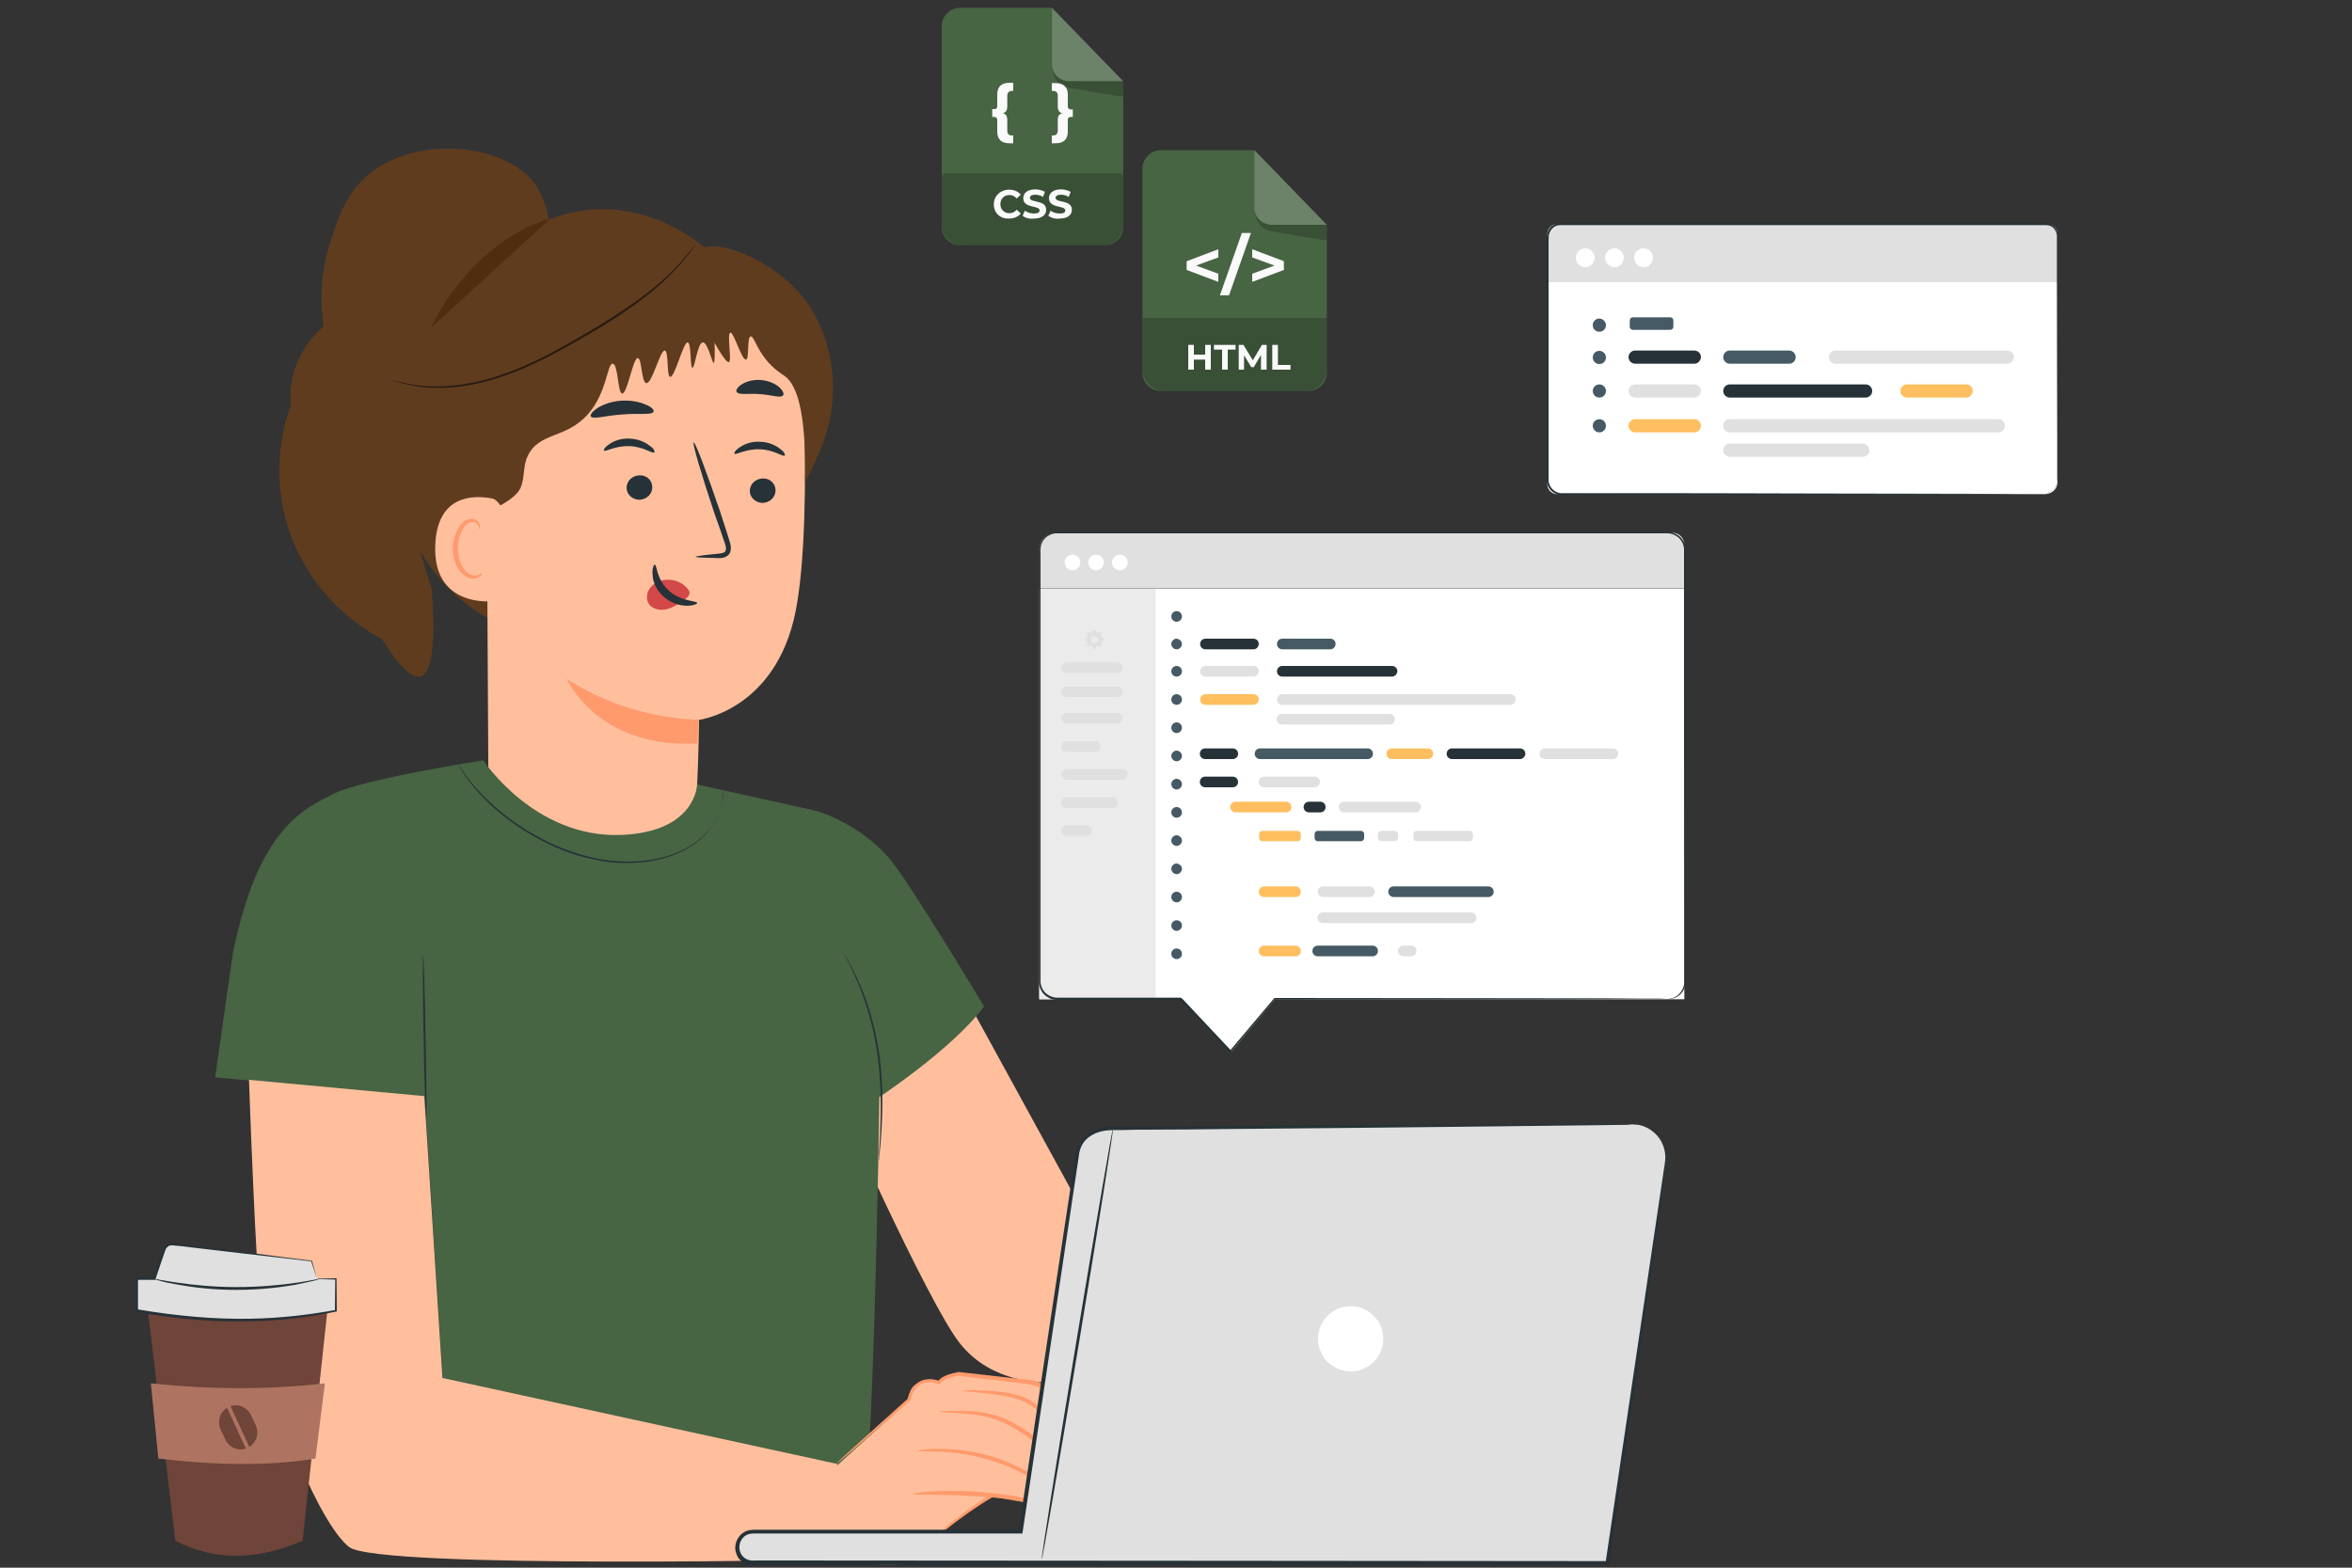 <?xml version="1.0" encoding="utf-8"?>
<!-- Generator: Adobe Illustrator 23.1.0, SVG Export Plug-In . SVG Version: 6.00 Build 0)  -->
<svg version="1.1" xmlns="http://www.w3.org/2000/svg" xmlns:xlink="http://www.w3.org/1999/xlink" x="0px" y="0px"
	 viewBox="0 0 750 500" style="enable-background:new 0 0 750 500;" xml:space="preserve">
<rect x="0" y="0" width="750" height="500" fill="#333333" stroke="none"/>
<style type="text/css">
	.st0{display:none;}
	.st1{display:inline;fill:#F5F5F5;}
	.st2{fill:#476443;}
	.st3{opacity:0.2;}
	.st4{fill:#FFFFFF;}
	.st5{fill:#FAFAFA;}
	.st6{fill:#EBEBEB;}
	.st7{fill:#E0E0E0;}
	.st8{fill:#263238;}
	.st9{fill:#FFBE5F;}
	.st10{fill:#455A64;}
	.st11{fill:#603C1F;}
	.st12{fill:#FFBF9D;}
	.st13{fill:#FF9A6C;}
	.st14{fill:#D34848;}
	.st15{fill:#4F2D0E;}
	.st16{fill:#281B11;}
	.st17{fill:#6F4439;}
	.st18{fill:#AE7461;}
</style>
<g id="Background_Complete">
</g>
<g id="Background_Simple" class="st0">
	<path class="st1" d="M118.4,232.7l1.9,0.2c16.1,1.8,31.9-5.2,40.9-18.4c1.2-1.7,2.2-3.5,3.1-5.4c6.4-13.4,5.4-30.2-2.6-42.9
		c-4.7-7.5-11.7-14-13.4-22.6c-2.1-11.3,5.5-21.7,12.8-30.5c7.2-8.8,14.9-19.2,12.7-30.5c-1.4-7-6.5-12.9-12.5-17
		C145.6,54.8,124,54.9,107,63.2s-29.8,23.5-38.1,40.5c-11.7,23.7-15.3,52-6.8,77.3C70.6,206.1,92.2,227.5,118.4,232.7z"/>
	<path class="st1" d="M685.3,400.6l0-1.5c-0.3-12.6-7.4-24.2-18.6-29.7c-1.4-0.7-2.9-1.3-4.5-1.8c-11.1-3.5-23.9-1-33,6.5
		c-5.3,4.4-9.6,10.6-16.1,12.8c-8.5,2.9-17.4-2-25-6.6c-7.6-4.7-16.5-9.5-25-6.6c-5.3,1.8-9.3,6.4-11.8,11.5
		c-6.7,13.3-4.3,30.1,3.9,42.4c8.2,12.3,21.4,20.6,35.4,25.2c19.6,6.5,41.9,6.3,60.6-3C669.8,440.5,684.1,421.5,685.3,400.6z"/>
	<circle class="st1" cx="638.5" cy="101.3" r="32.6"/>
</g>
<g id="Desk">
</g>
<g id="Screen">
</g>
<g id="Device">
</g>
<g id="Focus_Icon">
</g>
<g id="Notifications_Icon">
</g>
<g id="Character">
	<g>
		<g>
			<g>
				<g>
					<g>
						<g>
							<path class="st2" d="M352.4,78.2h-46.3c-3.2,0-5.8-2.6-5.8-5.8V8.3c0-3.2,2.6-5.8,5.8-5.8h29.3L358.2,26v46.4
								C358.2,75.6,355.6,78.2,352.4,78.2z"/>
						</g>
					</g>
					<g class="st3">
						<g>
							<path d="M351.7,78.2h-44.9c-3.6,0-6.5-2.9-6.5-6.5V56.5c0-0.7,0.6-1.2,1.2-1.2H357c0.7,0,1.2,0.6,1.2,1.2v15.2
								C358.2,75.3,355.3,78.2,351.7,78.2z"/>
						</g>
					</g>
					<g class="st3">
						<g>
							<path class="st4" d="M335.5,2.5v18c0,3,2.4,5.4,5.4,5.4l17.3,0L335.5,2.5z"/>
						</g>
					</g>
					<g class="st3">
						<g>
							<path d="M335.7,22.1c0,0-0.2,4.4,4.7,5.8c0.2,0.1,0.4,0.1,0.6,0.1c2.3,0.4,17.2,3.1,17.2,2.7c0-0.4,0-4.8,0-4.8h-17.3
								C340.9,26,336.5,25.8,335.7,22.1z"/>
						</g>
					</g>
				</g>
				<g>
					<g>
						<path class="st5" d="M316.9,65.2c0-2.7,2.1-4.7,4.9-4.7c1.6,0,2.9,0.6,3.7,1.6l-1.3,1.2c-0.6-0.7-1.4-1.1-2.3-1.1
							c-1.7,0-2.9,1.2-2.9,2.9s1.2,2.9,2.9,2.9c0.9,0,1.7-0.4,2.3-1.1l1.3,1.2c-0.8,1-2.1,1.6-3.7,1.6
							C319,69.9,316.9,67.9,316.9,65.2z"/>
					</g>
					<g>
						<path class="st5" d="M326.1,68.8l0.7-1.6c0.8,0.6,1.9,0.9,3,0.9c1.2,0,1.7-0.4,1.7-1c0-1.7-5.2-0.5-5.2-3.9
							c0-1.5,1.2-2.8,3.8-2.8c1.1,0,2.3,0.3,3.1,0.8l-0.6,1.6c-0.8-0.5-1.7-0.7-2.5-0.7c-1.2,0-1.7,0.5-1.7,1c0,1.7,5.2,0.5,5.2,3.8
							c0,1.5-1.2,2.8-3.8,2.8C328.3,69.9,326.9,69.5,326.1,68.8z"/>
					</g>
					<g>
						<path class="st5" d="M334.3,68.8l0.7-1.6c0.8,0.6,1.9,0.9,3,0.9c1.2,0,1.7-0.4,1.7-1c0-1.7-5.2-0.5-5.2-3.9
							c0-1.5,1.2-2.8,3.8-2.8c1.1,0,2.3,0.3,3.1,0.8l-0.6,1.6c-0.8-0.5-1.7-0.7-2.5-0.7c-1.2,0-1.7,0.5-1.7,1c0,1.7,5.2,0.5,5.2,3.8
							c0,1.5-1.2,2.8-3.8,2.8C336.5,69.9,335.1,69.5,334.3,68.8z"/>
					</g>
				</g>
				<g>
					<g>
						<path class="st5" d="M319.8,36.1c1,0.3,1.4,0.9,1.4,2.3v3.3c0,1,0.5,1.5,1.5,1.5h0.4v2.5h-1.2c-2.6,0-3.9-1.3-3.9-3.7v-3.7
							c0-0.7-0.4-1-0.9-1h-0.7v-2.5h0.7c0.6,0,0.9-0.3,0.9-1v-3.7c0-2.4,1.3-3.7,3.9-3.7h1.2V29h-0.4c-1,0-1.5,0.6-1.5,1.5v3.3
							C321.2,35.2,320.8,35.8,319.8,36.1z"/>
					</g>
					<g>
						<path class="st5" d="M342.1,34.8v2.5h-0.7c-0.6,0-0.9,0.3-0.9,1v3.7c0,2.4-1.3,3.7-3.9,3.7h-1.2v-2.5h0.4c1,0,1.5-0.6,1.5-1.5
							v-3.3c0-1.4,0.4-2,1.4-2.3c-1-0.3-1.4-0.9-1.4-2.3v-3.3c0-1-0.5-1.5-1.5-1.5h-0.4v-2.5h1.2c2.6,0,3.9,1.3,3.9,3.7v3.7
							c0,0.7,0.4,1,0.9,1H342.1z"/>
					</g>
				</g>
			</g>
			<g>
				<g>
					<g>
						<g>
							<path class="st2" d="M417.2,124.7h-47c-3.2,0-5.9-2.6-5.9-5.9v-65c0-3.2,2.6-5.9,5.9-5.9H400l23.1,23.8v47.1
								C423.1,122,420.5,124.7,417.2,124.7z"/>
						</g>
					</g>
					<g class="st3">
						<g>
							<path d="M416.2,124.7h-44.9c-3.8,0-6.9-3.1-6.9-6.9v-16.4h58.7v16.4C423.1,121.6,420,124.7,416.2,124.7z"/>
						</g>
					</g>
					<g class="st3">
						<g>
							<path class="st4" d="M400,47.9v18.3c0,3,2.4,5.5,5.5,5.5l17.6,0L400,47.9z"/>
						</g>
					</g>
					<g class="st3">
						<g>
							<path d="M400.3,67.8c0,0-0.2,4.4,4.8,5.9c0.2,0.1,0.4,0.1,0.6,0.1c2.3,0.4,17.4,3.1,17.4,2.8c0-0.4,0-4.9,0-4.9h-17.6
								C405.5,71.7,401.1,71.5,400.3,67.8z"/>
						</g>
					</g>
				</g>
				<g>
					<g>
						<path class="st5" d="M388.5,82.1l-7.1,2.6l7.1,2.6v2.6l-10.1-3.8v-2.8l10.1-3.8V82.1z"/>
					</g>
					<g>
						<path class="st5" d="M396,74.3h2.9l-7,19.9h-2.9L396,74.3z"/>
					</g>
					<g>
						<path class="st5" d="M409.4,83.3v2.8l-10.1,3.8v-2.6l7.1-2.6l-7.1-2.6v-2.6L409.4,83.3z"/>
					</g>
				</g>
				<g>
					<g>
						<path class="st5" d="M386.1,110v7.9h-1.8v-3.2h-3.6v3.2h-1.8V110h1.8v3.1h3.6V110H386.1z"/>
					</g>
					<g>
						<path class="st5" d="M389.6,111.5h-2.5V110h6.9v1.5h-2.5v6.4h-1.8V111.5z"/>
					</g>
					<g>
						<path class="st5" d="M402.1,117.9l0-4.7l-2.3,3.9h-0.8l-2.3-3.8v4.6h-1.7V110h1.5l3,4.9l2.9-4.9h1.5l0,7.9H402.1z"/>
					</g>
					<g>
						<path class="st5" d="M405.7,110h1.8v6.4h4v1.5h-5.8V110z"/>
					</g>
				</g>
			</g>
			<g>
				<g>
					<rect x="331.4" y="187.8" class="st4" width="205.7" height="130.9"/>
					<g>
						<rect x="331.4" y="187.8" class="st6" width="37.1" height="130.9"/>
					</g>
					<g>
						<g>
							<g>
								<g>
									<g>
										<g>
											<g>
												<path class="st7" d="M347.7,201.9c0.2-0.1,0.4-0.2,0.6-0.3l0.1-0.6l1,0l0.1,0.6c0.2,0.1,0.4,0.1,0.6,0.2l0.5-0.3
													l0.7,0.7l-0.3,0.5c0.1,0.2,0.2,0.4,0.3,0.6l0.6,0.1l0,1l-0.6,0.1c-0.1,0.2-0.1,0.4-0.2,0.6l0.3,0.5l-0.7,0.7l-0.5-0.3
													c-0.2,0.1-0.4,0.2-0.6,0.3l-0.1,0.6l-1,0l-0.1-0.6c-0.2-0.1-0.4-0.1-0.6-0.2l-0.5,0.3l-0.7-0.7l0.3-0.5
													c-0.1-0.2-0.2-0.4-0.3-0.6l-0.6-0.1l0-1l0.6-0.1c0.1-0.2,0.1-0.4,0.2-0.6l-0.3-0.5l0.7-0.7L347.7,201.9L347.7,201.9z
													 M348.2,203.3c-0.4,0.4-0.4,1.1,0,1.6c0.4,0.4,1.1,0.4,1.6,0c0.4-0.4,0.4-1.1,0-1.6
													C349.4,202.8,348.7,202.8,348.2,203.3z"/>
											</g>
										</g>
									</g>
								</g>
							</g>
						</g>
					</g>
					<g>
						<path class="st7" d="M356.3,230.8h-16.2c-0.9,0-1.7-0.7-1.7-1.7l0,0c0-0.9,0.7-1.7,1.7-1.7h16.2c0.9,0,1.7,0.7,1.7,1.7l0,0
							C357.9,230.1,357.2,230.8,356.3,230.8z"/>
					</g>
					<g>
						<path class="st7" d="M356.3,222.3h-16.2c-0.9,0-1.7-0.7-1.7-1.7l0,0c0-0.9,0.7-1.7,1.7-1.7h16.2c0.9,0,1.7,0.7,1.7,1.7l0,0
							C357.9,221.6,357.2,222.3,356.3,222.3z"/>
					</g>
					<g>
						<path class="st7" d="M356.3,214.6h-16.2c-0.9,0-1.7-0.7-1.7-1.7l0,0c0-0.9,0.7-1.7,1.7-1.7h16.2c0.9,0,1.7,0.7,1.7,1.7l0,0
							C357.9,213.9,357.2,214.6,356.3,214.6z"/>
					</g>
					<g>
						<path class="st8" d="M399.7,207.1h-15.3c-0.9,0-1.7-0.7-1.7-1.7l0,0c0-0.9,0.7-1.7,1.7-1.7h15.3c0.9,0,1.7,0.7,1.7,1.7l0,0
							C401.3,206.4,400.6,207.1,399.7,207.1z"/>
					</g>
					<g>
						<path class="st7" d="M399.7,215.8h-15.3c-0.9,0-1.7-0.7-1.7-1.7l0,0c0-0.9,0.7-1.7,1.7-1.7h15.3c0.9,0,1.7,0.7,1.7,1.7l0,0
							C401.3,215,400.6,215.8,399.7,215.8z"/>
					</g>
					<g>
						<path class="st9" d="M399.7,224.8h-15.3c-0.9,0-1.7-0.7-1.7-1.7l0,0c0-0.9,0.7-1.7,1.7-1.7h15.3c0.9,0,1.7,0.7,1.7,1.7l0,0
							C401.3,224,400.6,224.8,399.7,224.8z"/>
					</g>
					<g>
						<path class="st8" d="M393.1,242.1h-8.8c-0.9,0-1.7-0.7-1.7-1.7l0,0c0-0.9,0.7-1.7,1.7-1.7h8.8c0.9,0,1.7,0.7,1.7,1.7l0,0
							C394.8,241.4,394,242.1,393.1,242.1z"/>
					</g>
					<g>
						<path class="st8" d="M393.1,251.1h-8.8c-0.9,0-1.7-0.7-1.7-1.7l0,0c0-0.9,0.7-1.7,1.7-1.7h8.8c0.9,0,1.7,0.7,1.7,1.7l0,0
							C394.8,250.4,394,251.1,393.1,251.1z"/>
					</g>
					<g>
						<path class="st7" d="M419.2,251.1h-16.1c-0.9,0-1.7-0.7-1.7-1.7l0,0c0-0.9,0.7-1.7,1.7-1.7h16.1c0.9,0,1.7,0.7,1.7,1.7l0,0
							C420.9,250.4,420.1,251.1,419.2,251.1z"/>
					</g>
					<g>
						<path class="st9" d="M410.1,259.1H394c-0.9,0-1.7-0.7-1.7-1.7l0,0c0-0.9,0.7-1.7,1.7-1.7h16.1c0.9,0,1.7,0.7,1.7,1.7l0,0
							C411.8,258.4,411,259.1,410.1,259.1z"/>
					</g>
					<g>
						<path class="st9" d="M413.8,268.3h-11.3c-0.5,0-1-0.4-1-1v-1.3c0-0.5,0.4-1,1-1h11.3c0.5,0,1,0.4,1,1v1.3
							C414.8,267.8,414.4,268.3,413.8,268.3z"/>
					</g>
					<g>
						<path class="st9" d="M413.1,286.1h-10c-0.9,0-1.7-0.7-1.7-1.7l0,0c0-0.9,0.7-1.7,1.7-1.7h10c0.9,0,1.7,0.7,1.7,1.7l0,0
							C414.8,285.4,414.1,286.1,413.1,286.1z"/>
					</g>
					<g>
						<path class="st9" d="M413.1,305h-10c-0.9,0-1.7-0.7-1.7-1.7l0,0c0-0.9,0.7-1.7,1.7-1.7h10c0.9,0,1.7,0.7,1.7,1.7l0,0
							C414.8,304.3,414.1,305,413.1,305z"/>
					</g>
					<g>
						<path class="st10" d="M437.7,305h-17.5c-0.9,0-1.7-0.7-1.7-1.7l0,0c0-0.9,0.7-1.7,1.7-1.7h17.5c0.9,0,1.7,0.7,1.7,1.7l0,0
							C439.4,304.3,438.6,305,437.7,305z"/>
					</g>
					<g>
						<path class="st7" d="M450,305h-2.5c-0.9,0-1.7-0.7-1.7-1.7l0,0c0-0.9,0.7-1.7,1.7-1.7h2.5c0.9,0,1.7,0.7,1.7,1.7l0,0
							C451.6,304.3,450.9,305,450,305z"/>
					</g>
					<g>
						<path class="st7" d="M436.7,286.1h-14.8c-0.9,0-1.7-0.7-1.7-1.7l0,0c0-0.9,0.7-1.7,1.7-1.7h14.8c0.9,0,1.7,0.7,1.7,1.7l0,0
							C438.3,285.4,437.6,286.1,436.7,286.1z"/>
					</g>
					<g>
						<path class="st7" d="M469.1,294.4h-47.3c-0.9,0-1.7-0.7-1.7-1.7l0,0c0-0.9,0.7-1.7,1.7-1.7h47.3c0.9,0,1.7,0.7,1.7,1.7l0,0
							C470.8,293.7,470.1,294.4,469.1,294.4z"/>
					</g>
					<g>
						<path class="st10" d="M474.6,286.1h-30.2c-0.9,0-1.7-0.7-1.7-1.7l0,0c0-0.9,0.7-1.7,1.7-1.7h30.2c0.9,0,1.7,0.7,1.7,1.7l0,0
							C476.3,285.4,475.5,286.1,474.6,286.1z"/>
					</g>
					<g>
						<path class="st10" d="M434,268.3h-13.8c-0.5,0-1-0.4-1-1v-1.3c0-0.5,0.4-1,1-1H434c0.5,0,1,0.4,1,1v1.3
							C435,267.8,434.5,268.3,434,268.3z"/>
					</g>
					<g>
						<path class="st7" d="M444.8,268.3h-4.4c-0.5,0-1-0.4-1-1v-1.3c0-0.5,0.4-1,1-1h4.4c0.5,0,1,0.4,1,1v1.3
							C445.8,267.8,445.4,268.3,444.8,268.3z"/>
					</g>
					<g>
						<path class="st7" d="M468.7,268.3h-17c-0.5,0-1-0.4-1-1v-1.3c0-0.5,0.4-1,1-1h17c0.5,0,1,0.4,1,1v1.3
							C469.6,267.8,469.2,268.3,468.7,268.3z"/>
					</g>
					<g>
						<path class="st8" d="M421,259.1h-3.6c-0.9,0-1.7-0.7-1.7-1.7l0,0c0-0.9,0.7-1.7,1.7-1.7h3.6c0.9,0,1.7,0.7,1.7,1.7l0,0
							C422.7,258.4,421.9,259.1,421,259.1z"/>
					</g>
					<g>
						<path class="st7" d="M451.4,259.1h-22.8c-0.9,0-1.7-0.7-1.7-1.7l0,0c0-0.9,0.7-1.7,1.7-1.7h22.8c0.9,0,1.7,0.7,1.7,1.7l0,0
							C453,258.4,452.3,259.1,451.4,259.1z"/>
					</g>
					<g>
						<path class="st10" d="M424.2,207.1h-15.3c-0.9,0-1.7-0.7-1.7-1.7l0,0c0-0.9,0.7-1.7,1.7-1.7h15.3c0.9,0,1.7,0.7,1.7,1.7l0,0
							C425.8,206.4,425.1,207.1,424.2,207.1z"/>
					</g>
					<g>
						<path class="st8" d="M443.9,215.8h-35c-0.9,0-1.7-0.7-1.7-1.7l0,0c0-0.9,0.7-1.7,1.7-1.7h35c0.9,0,1.7,0.7,1.7,1.7l0,0
							C445.5,215,444.8,215.8,443.9,215.8z"/>
					</g>
					<g>
						<path class="st7" d="M481.6,224.8h-72.7c-0.9,0-1.7-0.7-1.7-1.7l0,0c0-0.9,0.7-1.7,1.7-1.7h72.7c0.9,0,1.7,0.7,1.7,1.7l0,0
							C483.2,224,482.5,224.8,481.6,224.8z"/>
					</g>
					<g>
						<path class="st7" d="M443.1,231.1h-34.3c-0.9,0-1.7-0.7-1.7-1.7l0,0c0-0.9,0.7-1.7,1.7-1.7h34.3c0.9,0,1.7,0.7,1.7,1.7l0,0
							C444.8,230.3,444.1,231.1,443.1,231.1z"/>
					</g>
					<g>
						<path class="st10" d="M436.1,242.1h-34.3c-0.9,0-1.7-0.7-1.7-1.7l0,0c0-0.9,0.7-1.7,1.7-1.7h34.3c0.9,0,1.7,0.7,1.7,1.7l0,0
							C437.8,241.4,437.1,242.1,436.1,242.1z"/>
					</g>
					<g>
						<path class="st9" d="M455.3,242.1h-11.5c-0.9,0-1.7-0.7-1.7-1.7l0,0c0-0.9,0.7-1.7,1.7-1.7h11.5c0.9,0,1.7,0.7,1.7,1.7l0,0
							C457,241.4,456.2,242.1,455.3,242.1z"/>
					</g>
					<g>
						<path class="st8" d="M484.7,242.1H463c-0.9,0-1.7-0.7-1.7-1.7l0,0c0-0.9,0.7-1.7,1.7-1.7h21.7c0.9,0,1.7,0.7,1.7,1.7l0,0
							C486.4,241.3,485.6,242.1,484.7,242.1z"/>
					</g>
					<g>
						<path class="st7" d="M514.3,242.1h-21.7c-0.9,0-1.7-0.7-1.7-1.7l0,0c0-0.9,0.7-1.7,1.7-1.7h21.7c0.9,0,1.7,0.7,1.7,1.7l0,0
							C515.9,241.3,515.2,242.1,514.3,242.1z"/>
					</g>
					<g>
						<path class="st7" d="M349.3,239.8h-9.2c-0.9,0-1.7-0.7-1.7-1.7l0,0c0-0.9,0.7-1.7,1.7-1.7h9.2c0.9,0,1.7,0.7,1.7,1.7l0,0
							C350.9,239,350.2,239.8,349.3,239.8z"/>
					</g>
					<g>
						<path class="st7" d="M346.5,266.6h-6.4c-0.9,0-1.7-0.7-1.7-1.7l0,0c0-0.9,0.7-1.7,1.7-1.7h6.4c0.9,0,1.7,0.7,1.7,1.7l0,0
							C348.2,265.9,347.4,266.6,346.5,266.6z"/>
					</g>
					<g>
						<path class="st7" d="M357.9,248.7h-17.8c-0.9,0-1.7-0.7-1.7-1.7l0,0c0-0.9,0.7-1.7,1.7-1.7h17.8c0.9,0,1.7,0.7,1.7,1.7l0,0
							C359.6,248,358.8,248.7,357.9,248.7z"/>
					</g>
					<g>
						<path class="st7" d="M354.8,257.7h-14.7c-0.9,0-1.7-0.7-1.7-1.7l0,0c0-0.9,0.7-1.7,1.7-1.7h14.7c0.9,0,1.7,0.7,1.7,1.7l0,0
							C356.4,256.9,355.7,257.7,354.8,257.7z"/>
					</g>
					<g>
						<path class="st10" d="M376.9,205.4c0,0.9-0.8,1.7-1.7,1.7c-0.9,0-1.7-0.8-1.7-1.7s0.8-1.7,1.7-1.7
							C376.1,203.8,376.9,204.5,376.9,205.4z"/>
					</g>
					<g>
						<circle class="st10" cx="375.2" cy="196.6" r="1.7"/>
					</g>
					<g>
						<circle class="st10" cx="375.2" cy="214.1" r="1.7"/>
					</g>
					<g>
						<circle class="st10" cx="375.2" cy="223.1" r="1.7"/>
					</g>
					<g>
						<circle class="st10" cx="375.2" cy="232.1" r="1.7"/>
					</g>
					<g>
						<path class="st10" d="M376.9,241.1c0,0.9-0.8,1.7-1.7,1.7c-0.9,0-1.7-0.8-1.7-1.7c0-0.9,0.8-1.7,1.7-1.7
							C376.1,239.4,376.9,240.2,376.9,241.1z"/>
					</g>
					<g>
						<circle class="st10" cx="375.2" cy="250.1" r="1.7"/>
					</g>
					<g>
						<circle class="st10" cx="375.2" cy="259.1" r="1.7"/>
					</g>
					<g>
						<path class="st10" d="M376.9,268.1c0,0.9-0.8,1.7-1.7,1.7c-0.9,0-1.7-0.8-1.7-1.7c0-0.9,0.8-1.7,1.7-1.7
							C376.1,266.4,376.9,267.2,376.9,268.1z"/>
					</g>
					<g>
						<path class="st10" d="M376.9,277.1c0,0.9-0.8,1.7-1.7,1.7c-0.9,0-1.7-0.8-1.7-1.7s0.8-1.7,1.7-1.7
							C376.1,275.5,376.9,276.2,376.9,277.1z"/>
					</g>
					<g>
						<circle class="st10" cx="375.2" cy="286.1" r="1.7"/>
					</g>
					<g>
						<path class="st10" d="M376.9,295.2c0,0.9-0.8,1.7-1.7,1.7c-0.9,0-1.7-0.8-1.7-1.7c0-0.9,0.8-1.7,1.7-1.7
							C376.1,293.5,376.9,294.2,376.9,295.2z"/>
					</g>
					<g>
						<circle class="st10" cx="375.2" cy="304.2" r="1.7"/>
					</g>
					<path class="st7" d="M533.3,169.9H336.8c-3,0-5.4,2.4-5.4,5.4v12.4h205.7v-14C537.1,171.6,535.4,169.9,533.3,169.9z"/>
					<g>
						<circle class="st4" cx="342" cy="179.4" r="2.5"/>
						<path class="st4" d="M352,179.4c0,1.4-1.1,2.5-2.5,2.5c-1.4,0-2.5-1.1-2.5-2.5s1.1-2.5,2.5-2.5C350.9,176.9,352,178,352,179.4
							z"/>
						<path class="st4" d="M359.6,179.4c0,1.4-1.1,2.5-2.5,2.5c-1.4,0-2.5-1.1-2.5-2.5s1.1-2.5,2.5-2.5
							C358.5,176.9,359.6,178,359.6,179.4z"/>
					</g>
				</g>
				<polygon class="st4" points="375.2,316.6 392.6,335.4 408.3,316.6 				"/>
				<g>
					<path class="st8" d="M531.6,318.6c0,0,0.6,0.1,1.8-0.3c0.6-0.2,1.3-0.5,1.9-1.2c0.7-0.6,1.3-1.5,1.6-2.6
						c0.2-0.6,0.2-1.2,0.2-1.9c0-0.7,0-1.4,0-2.1c0-1.5,0-3.1,0-4.8c0-3.5,0-7.5,0-12c0-18.1-0.1-44.2-0.1-76.5c0-8.1,0-16.5,0-25.4
						c0-4.4,0-8.9,0-13.5c0-1.1,0-2.3,0-3.4c-0.1-1.1-0.6-2.2-1.3-3c-0.7-0.8-1.8-1.4-2.9-1.7c-1.1-0.2-2.3-0.1-3.5-0.1
						c-19,0-39.3,0-60.7,0c-21.4,0-43.8,0-67,0c-11.6,0-23.5,0-35.5,0c-6,0-12,0-18.1,0c-3,0-6.1,0-9.2,0c-0.8,0-1.6,0-2.3,0
						c-0.7,0.1-1.4,0.3-2.1,0.7c-1.3,0.7-2.2,2-2.5,3.4c-0.2,1-0.1,2.1-0.1,3.1v3.2c0,2.1,0,4.3,0,6.4c0,4.3,0,8.5,0,12.7
						c0,8.4,0,16.8,0,25.1c0,16.5,0,32.7,0,48.4c0,7.9,0,15.6,0,23.2c0,3.8,0,7.6,0,11.3c0,1.9,0,3.7,0,5.6c0.1,1.8,1.1,3.4,2.7,4.3
						c0.8,0.4,1.6,0.7,2.5,0.7c0.9,0,1.8,0,2.7,0c1.8,0,3.6,0,5.4,0c3.6,0,7.2,0,10.7,0c7.1,0,14,0,20.7,0l0.1,0l0.1,0.1
						c5.5,5.8,10.8,11.4,15.9,16.8l-0.4,0c4.9-5.8,9.6-11.4,14.1-16.7l0.1-0.1h0.1c38.5,0,69.8,0.1,91.5,0.1c10.8,0,19.2,0,25,0.1
						c2.9,0,5,0,6.5,0C530.8,318.6,531.6,318.6,531.6,318.6s-0.8,0-2.2,0c-1.5,0-3.7,0-6.5,0c-5.7,0-14.1,0-25,0.1
						c-21.7,0-52.9,0.1-91.5,0.1l0.2-0.1c-4.5,5.4-9.2,11-14.1,16.8l-0.2,0.2l-0.2-0.2c-5.2-5.4-10.5-11-15.9-16.7l0.2,0.1
						c-6.7,0-13.7,0-20.7,0c-3.5,0-7.1,0-10.7,0c-1.8,0-3.6,0-5.4,0c-0.9,0-1.8,0-2.7,0c-1,0-1.9-0.3-2.7-0.8
						c-1.7-0.9-2.8-2.8-2.9-4.7c0-1.9,0-3.7,0-5.6c0-3.7,0-7.5,0-11.3c0-7.6,0-15.3,0-23.2c0-15.7,0-31.9,0-48.4
						c0-8.3,0-16.6,0-25.1c0-4.2,0-8.5,0-12.7c0-2.1,0-4.3,0-6.4v-3.2v-1.6c0-0.5,0-1.1,0.2-1.7c0.4-1.6,1.4-3,2.8-3.8
						c0.7-0.4,1.5-0.7,2.3-0.7c0.8-0.1,1.5,0,2.3,0c3.1,0,6.1,0,9.2,0c6.1,0,12.1,0,18.1,0c12,0,23.8,0,35.5,0c23.2,0,45.7,0,67,0
						c21.4,0,41.7,0,60.7,0c1.2,0,2.4-0.1,3.6,0.1c1.2,0.3,2.3,0.9,3.1,1.8c0.8,0.9,1.3,2.1,1.5,3.3c0.1,1.2,0,2.3,0,3.5
						c0,4.6,0,9.1,0,13.5c0,8.8,0,17.3,0,25.4c0,32.3-0.1,58.5-0.1,76.5c0,4.5,0,8.5,0,12c0,1.7,0,3.3,0,4.8c0,0.7,0,1.4,0,2.1
						c0,0.7,0,1.3-0.2,1.9c-0.3,1.2-1,2.1-1.7,2.7c-0.7,0.6-1.4,1-2,1.1c-0.6,0.2-1,0.2-1.4,0.3
						C531.7,318.6,531.6,318.6,531.6,318.6z"/>
				</g>
			</g>
			<g>
				<path class="st4" d="M652.2,157.6H496.6c-1.8,0-3.2-1.4-3.2-3.2V74.7c0-1.8,1.4-3.2,3.2-3.2h156.3c1.8,0,3.2,1.4,3.2,3.2v79.2
					C656,155.9,654.3,157.6,652.2,157.6z"/>
				<path class="st7" d="M656,90H493.4V75c0-1.9,1.6-3.5,3.5-3.5h155.7c1.9,0,3.5,1.6,3.5,3.5V90z"/>
				<g>
					<path class="st8" d="M651.5,157.6c0,0,0.4,0,1.2-0.2c0.8-0.2,2-0.8,2.8-2.3c0.4-0.7,0.6-1.6,0.5-2.6c0-1,0-2.1,0-3.3
						c0-2.4,0-5.1,0-8.2c0-12.4-0.1-30.4-0.1-52.5c0-2.8,0-5.6,0-8.5c0-1.5,0-2.9,0-4.4c0.1-1.4-0.7-2.9-2-3.5
						c-0.7-0.3-1.4-0.3-2.1-0.3c-0.8,0-1.5,0-2.3,0c-1.5,0-3.1,0-4.7,0c-3.1,0-6.4,0-9.6,0c-13,0-27,0-41.6,0c-29.3,0-61.6,0-95.4,0
						c-0.5,0-1,0-1.5,0.1c-0.5,0.1-0.9,0.3-1.3,0.6c-0.8,0.6-1.3,1.5-1.5,2.4c-0.1,0.5,0,1-0.1,1.5V78l0,3.1c0,4.2,0,8.3,0,12.5
						c0,8.2,0,16.4,0,24.3c0,8,0,15.8,0,23.5c0,3.8,0,7.6,0,11.4c-0.1,1.8,1,3.5,2.7,4.2c0.8,0.4,1.7,0.3,2.6,0.3c0.9,0,1.8,0,2.8,0
						c29.3,0,55.7,0,77.9,0.1c22.2,0,40.1,0.1,52.5,0.1c6.2,0,11,0,14.3,0.1c1.6,0,2.9,0,3.7,0C651,157.6,651.5,157.6,651.5,157.6
						s-0.4,0-1.3,0c-0.8,0-2.1,0-3.7,0c-3.3,0-8.1,0-14.3,0.1c-12.4,0-30.4,0.1-52.5,0.1c-22.2,0-48.6,0-77.9,0.1
						c-0.9,0-1.8,0-2.8,0c-0.9,0-1.9,0-2.8-0.4c-1.9-0.7-3.1-2.7-3-4.7c0-3.8,0-7.6,0-11.4c0-7.7,0-15.5,0-23.5c0-8,0-16.1,0-24.3
						c0-4.1,0-8.3,0-12.5l0-3.1l0-1.6c0-0.5,0-1,0.1-1.6c0.2-1.1,0.8-2.2,1.7-2.8c0.5-0.3,1-0.6,1.5-0.7c0.6-0.1,1.1-0.1,1.6-0.1
						c33.8,0,66.1,0,95.4,0c14.7,0,28.6,0,41.6,0c3.3,0,6.5,0,9.6,0c1.6,0,3.1,0,4.7,0c0.8,0,1.5,0,2.3,0c0.7,0,1.6,0,2.3,0.4
						c1.5,0.7,2.4,2.3,2.2,3.9c0,1.5,0,2.9,0,4.4c0,2.9,0,5.7,0,8.5c0,22.2-0.1,40.1-0.1,52.5c0,3.1,0,5.9,0,8.2c0,1.2,0,2.3,0,3.3
						c0,0.5,0,1-0.1,1.4c-0.1,0.5-0.2,0.9-0.4,1.2c-0.8,1.5-2.1,2.1-2.8,2.3C651.9,157.7,651.5,157.6,651.5,157.6z"/>
				</g>
				<g>
					<circle class="st4" cx="505.5" cy="82.2" r="3"/>
					<path class="st4" d="M517.8,82.2c0,1.7-1.4,3-3,3s-3-1.4-3-3s1.4-3,3-3S517.8,80.5,517.8,82.2z"/>
					<circle class="st4" cx="524.1" cy="82.2" r="3"/>
				</g>
				<g>
					<g>
						<path class="st8" d="M540.3,116h-18.9c-1.1,0-2.1-0.9-2.1-2.1l0,0c0-1.1,0.9-2.1,2.1-2.1h18.9c1.1,0,2.1,0.9,2.1,2.1l0,0
							C542.3,115.1,541.4,116,540.3,116z"/>
					</g>
					<g>
						<path class="st7" d="M540.3,126.8h-18.9c-1.1,0-2.1-0.9-2.1-2.1l0,0c0-1.1,0.9-2.1,2.1-2.1h18.9c1.1,0,2.1,0.9,2.1,2.1l0,0
							C542.3,125.9,541.4,126.8,540.3,126.8z"/>
					</g>
					<g>
						<path class="st7" d="M640.1,116h-54.8c-1.1,0-2.1-0.9-2.1-2.1l0,0c0-1.1,0.9-2.1,2.1-2.1h54.8c1.1,0,2.1,0.9,2.1,2.1l0,0
							C642.1,115.1,641.2,116,640.1,116z"/>
					</g>
					<g>
						<path class="st9" d="M540.3,137.9h-18.9c-1.1,0-2.1-0.9-2.1-2.1l0,0c0-1.1,0.9-2.1,2.1-2.1h18.9c1.1,0,2.1,0.9,2.1,2.1l0,0
							C542.3,137,541.4,137.9,540.3,137.9z"/>
					</g>
					<g>
						<path class="st9" d="M627,126.8h-18.9c-1.1,0-2.1-0.9-2.1-2.1l0,0c0-1.1,0.9-2.1,2.1-2.1H627c1.1,0,2.1,0.9,2.1,2.1l0,0
							C629,125.9,628.1,126.8,627,126.8z"/>
					</g>
					<g>
						<path class="st10" d="M570.5,116h-18.9c-1.1,0-2.1-0.9-2.1-2.1l0,0c0-1.1,0.9-2.1,2.1-2.1h18.9c1.1,0,2.1,0.9,2.1,2.1l0,0
							C572.6,115.1,571.7,116,570.5,116z"/>
					</g>
					<g>
						<path class="st8" d="M594.9,126.8h-43.3c-1.1,0-2.1-0.9-2.1-2.1l0,0c0-1.1,0.9-2.1,2.1-2.1h43.3c1.1,0,2.1,0.9,2.1,2.1l0,0
							C597,125.9,596,126.8,594.9,126.8z"/>
					</g>
					<g>
						<path class="st7" d="M637.3,137.9h-85.8c-1.1,0-2-0.9-2-2.1l0,0c0-1.1,0.9-2.1,2-2.1h85.8c1.1,0,2,0.9,2,2.1l0,0
							C639.3,137,638.4,137.9,637.3,137.9z"/>
					</g>
					<g>
						<path class="st7" d="M594,145.7h-42.4c-1.1,0-2.1-0.9-2.1-2.1l0,0c0-1.1,0.9-2.1,2.1-2.1H594c1.1,0,2.1,0.9,2.1,2.1l0,0
							C596.1,144.8,595.1,145.7,594,145.7z"/>
					</g>
					<g>
						<path class="st10" d="M512.1,114c0,1.2-0.9,2.1-2.1,2.1c-1.2,0-2.1-0.9-2.1-2.1c0-1.2,0.9-2.1,2.1-2.1
							C511.1,111.9,512.1,112.8,512.1,114z"/>
					</g>
					<g>
						<path class="st10" d="M512.1,103.7c0,1.2-0.9,2.1-2.1,2.1c-1.2,0-2.1-0.9-2.1-2.1c0-1.2,0.9-2.1,2.1-2.1
							C511.1,101.6,512.1,102.6,512.1,103.7z"/>
					</g>
					<g>
						<circle class="st10" cx="510" cy="124.7" r="2.1"/>
					</g>
					<g>
						<circle class="st10" cx="510" cy="135.8" r="2.1"/>
					</g>
				</g>
				<path class="st10" d="M532.6,105.2h-11.9c-0.5,0-1-0.4-1-1v-2c0-0.5,0.4-1,1-1h11.9c0.5,0,1,0.4,1,1v2
					C533.6,104.8,533.1,105.2,532.6,105.2z"/>
			</g>
		</g>
	</g>
	<g>
		<g>
			<g>
				<g>
					<g>
						<path class="st11" d="M199.2,67.3c-15-2.5-28.2,3.2-40.8,11.7c-12.7,8.5-22.2,21.2-27.7,35.4c-5.8,14.9-7.2,31.8-2.8,47.2
							c4.5,15.4,15,29.2,29.3,36.4c19.5,9.9,44.5,6.5,61.9-6.7c17.5-13.2,27.4-35,28.3-56.9c0.6-15.1-3-30.5-11.4-43
							C227.5,78.9,214.1,69.5,199.2,67.3"/>
					</g>
				</g>
				<g>
					<g>
						<g>
							<g>
								<path class="st12" d="M225.2,90.4l-59.8,12.7c-5.8,0.4-10.3,5.1-10.4,10.9l0.7,129.5c0,8.8,3,17.4,8.4,24.4l5.7,7.4
									c13,16.8,39.4,15.1,49.3-3.7c0.7-1.3,1.2-2.5,1.4-3.4c0.2-1.2,0.5-1.9,0.6-2.9l1.1-12.6c0.6-11.5,0.7-23.2,0.7-23.1
									c0,0,24.5-3.1,30.8-34.6c3.1-15.7,3.3-41.6,2.8-62.8C255.9,113,244.2,89.1,225.2,90.4z"/>
							</g>
						</g>
					</g>
					<g>
						<g>
							<g>
								<g>
									<g>
										<g>
											<g>
												<g>
													<g>
														<g>
															<g>
																<g>
																	<g>
																		<g>
																			<g>
																				<g>
																					<g>
																						<g>
																							<g>
																								<path class="st8" d="M247.3,156.4c0,2.2-1.8,3.9-4.1,4c-2.2,0-4.1-1.7-4.1-3.8c0-2.2,1.8-3.9,4.1-4
																									C245.5,152.5,247.3,154.2,247.3,156.4z"/>
																							</g>
																						</g>
																					</g>
																				</g>
																			</g>
																		</g>
																	</g>
																</g>
															</g>
														</g>
													</g>
												</g>
											</g>
										</g>
									</g>
								</g>
								<g>
									<g>
										<g>
											<g>
												<g>
													<g>
														<g>
															<g>
																<g>
																	<g>
																		<g>
																			<g>
																				<g>
																					<g>
																						<g>
																							<g>
																								<g>
																									<path class="st8" d="M250.2,145.3c-0.5,0.5-3.5-1.9-7.9-2c-4.4-0.2-7.7,1.9-8.1,1.4
																										c-0.2-0.2,0.3-1.2,1.8-2.1c1.4-1,3.8-1.9,6.5-1.7c2.7,0.1,5,1.2,6.3,2.3
																										C250.1,144.1,250.5,145.1,250.2,145.3z"/>
																								</g>
																							</g>
																						</g>
																					</g>
																				</g>
																			</g>
																		</g>
																	</g>
																</g>
															</g>
														</g>
													</g>
												</g>
											</g>
										</g>
									</g>
								</g>
							</g>
							<g>
								<g>
									<g>
										<g>
											<g>
												<g>
													<g>
														<g>
															<g>
																<g>
																	<g>
																		<g>
																			<g>
																				<g>
																					<g>
																						<g>
																							<g>
																								<path class="st8" d="M208,155.4c0,2.2-1.8,3.9-4.1,4c-2.2,0-4.1-1.7-4.1-3.8c0-2.2,1.8-3.9,4.1-4
																									C206.2,151.5,208,153.2,208,155.4z"/>
																							</g>
																						</g>
																					</g>
																				</g>
																			</g>
																		</g>
																	</g>
																</g>
															</g>
														</g>
													</g>
												</g>
											</g>
										</g>
									</g>
								</g>
								<g>
									<g>
										<g>
											<g>
												<g>
													<g>
														<g>
															<g>
																<g>
																	<g>
																		<g>
																			<g>
																				<g>
																					<g>
																						<g>
																							<g>
																								<g>
																									<path class="st8" d="M208.6,144.3c-0.5,0.5-3.5-1.9-7.9-2c-4.4-0.2-7.7,1.9-8.1,1.4
																										c-0.2-0.2,0.3-1.2,1.8-2.1c1.4-1,3.8-1.9,6.5-1.7c2.7,0.1,5,1.2,6.3,2.3C208.5,143,208.9,144,208.6,144.3z
																										"/>
																								</g>
																							</g>
																						</g>
																					</g>
																				</g>
																			</g>
																		</g>
																	</g>
																</g>
															</g>
														</g>
													</g>
												</g>
											</g>
										</g>
									</g>
								</g>
							</g>
							<g>
								<g>
									<g>
										<g>
											<g>
												<g>
													<g>
														<g>
															<g>
																<g>
																	<g>
																		<g>
																			<g>
																				<g>
																					<g>
																						<g>
																							<g>
																								<path class="st8" d="M221.8,177.6c0-0.2,2.7-0.6,7.2-1c1.1-0.1,2.2-0.3,2.4-1c0.3-0.8-0.1-2-0.6-3.3
																									c-0.9-2.7-1.9-5.6-3-8.6c-4.1-12.3-7.1-22.4-6.6-22.6c0.5-0.2,4.2,9.7,8.4,22c1,3,1.9,5.9,2.8,8.7
																									c0.4,1.3,1,2.8,0.4,4.4c-0.3,0.8-1.2,1.4-1.9,1.6c-0.7,0.2-1.4,0.2-1.9,0.2
																									C224.6,177.9,221.8,177.8,221.8,177.6z"/>
																							</g>
																						</g>
																					</g>
																				</g>
																			</g>
																		</g>
																	</g>
																</g>
															</g>
														</g>
													</g>
												</g>
											</g>
										</g>
									</g>
								</g>
							</g>
							<g>
								<g>
									<g>
										<g>
											<g>
												<g>
													<g>
														<g>
															<g>
																<g>
																	<g>
																		<g>
																			<g>
																				<g>
																					<g>
																						<g>
																							<path class="st13" d="M222.8,229.5c0,0-21.4,0.5-42.1-13c0,0,9.8,22.4,41.7,20.6L222.8,229.5z"/>
																						</g>
																					</g>
																				</g>
																			</g>
																		</g>
																	</g>
																</g>
															</g>
														</g>
													</g>
												</g>
											</g>
										</g>
									</g>
								</g>
							</g>
							<g>
								<g>
									<g>
										<g>
											<g>
												<g>
													<g>
														<g>
															<g>
																<g>
																	<g>
																		<g>
																			<g>
																				<g>
																					<g>
																						<g>
																							<path class="st14" d="M219.5,188.1c-1.5-2.1-4.2-3.4-7-3.2c-1.9,0.1-3.9,1-5.1,2.5c-1.2,1.5-1.5,3.7-0.5,5.2
																								c1.1,1.7,3.6,2.2,5.7,1.7c2.1-0.5,4-1.8,5.7-3.1c0.5-0.4,1-0.7,1.3-1.2c0.3-0.5,0.4-1.2,0.1-1.6"/>
																						</g>
																					</g>
																				</g>
																			</g>
																		</g>
																	</g>
																</g>
															</g>
														</g>
													</g>
												</g>
											</g>
										</g>
									</g>
								</g>
							</g>
							<g>
								<g>
									<g>
										<g>
											<g>
												<g>
													<g>
														<g>
															<g>
																<g>
																	<g>
																		<g>
																			<g>
																				<g>
																					<g>
																						<g>
																							<g>
																								<path class="st8" d="M208.8,180.1c0.7,0,0.5,4.7,4.5,8.3c3.9,3.5,9,3.2,9,3.9c0.1,0.3-1.2,0.9-3.3,0.9
																									c-2.1,0-5.1-0.8-7.5-3c-2.4-2.2-3.4-5-3.4-6.9C207.9,181.2,208.5,180.1,208.8,180.1z"/>
																							</g>
																						</g>
																					</g>
																				</g>
																			</g>
																		</g>
																	</g>
																</g>
															</g>
														</g>
													</g>
												</g>
											</g>
										</g>
									</g>
								</g>
							</g>
						</g>
					</g>
					<g>
						<g>
							<g>
								<g>
									<g>
										<g>
											<g>
												<g>
													<g>
														<g>
															<g>
																<g>
																	<g>
																		<g>
																			<g>
																				<path class="st8" d="M208.4,131.3c-0.5,1.2-4.8,0.4-10,0.9c-5.2,0.3-9.4,1.7-10,0.6c-0.3-0.5,0.5-1.6,2.2-2.7
																					c1.7-1.1,4.4-2.1,7.5-2.3c3.1-0.2,5.9,0.4,7.7,1.2C207.7,129.7,208.6,130.7,208.4,131.3z"/>
																			</g>
																		</g>
																	</g>
																</g>
															</g>
														</g>
													</g>
												</g>
											</g>
										</g>
									</g>
								</g>
							</g>
						</g>
					</g>
					<g>
						<g>
							<g>
								<g>
									<g>
										<g>
											<g>
												<g>
													<g>
														<g>
															<g>
																<g>
																	<g>
																		<g>
																			<g>
																				<path class="st8" d="M249.7,126.1c-0.8,1-3.8-0.2-7.4-0.4c-3.6-0.3-6.7,0.4-7.4-0.7c-0.3-0.5,0.2-1.5,1.6-2.4
																					c1.4-0.9,3.6-1.6,6.1-1.4c2.5,0.2,4.6,1.2,5.8,2.2C249.7,124.6,250.1,125.6,249.7,126.1z"/>
																			</g>
																		</g>
																	</g>
																</g>
															</g>
														</g>
													</g>
												</g>
											</g>
										</g>
									</g>
								</g>
							</g>
						</g>
					</g>
					<g>
						<g>
							<g>
								<path class="st11" d="M145.6,109.1c6.2-18.2,33.3-43,52.4-41.3l30.3,19c-0.1,0.3-0.2,0.7-0.3,1.2c0,0-0.2,0.8-0.4,1.5
									c-0.5,1.9,0.9,26.1,0,26.3c-0.5,0.1-1.9-6.7-3.5-6.6c-1.7,0.1-2.5,8.2-3.3,8.1c-0.8-0.1-0.3-7.9-1.5-8.1
									c-1.4-0.2-4.1,11.2-5.6,11c-1.2-0.2-0.4-8.2-1.7-8.4c-1.5-0.3-4,10.6-5.9,10.4c-1.6-0.2-1.4-7.9-2.7-8
									c-1.6-0.1-3.3,11.4-5,11.3c-1.5-0.1-1.2-9.2-3-9.5c-1.8-0.2-1.7,9-7.9,16.1c-7.1,8-15.7,5.6-19.3,13.5
									c-1.5,3.2-0.8,7-2.3,10.2c-2,4.2-12.9,9.4-17.3,7.9c-4.4-1.5-4.3-9.1-5.7-13.1c-2.4-6.8-1.3-10.3-0.4-14.1
									C144.9,127.4,142.6,117.8,145.6,109.1z"/>
							</g>
						</g>
					</g>
					<g>
						<g>
							<g>
								<g>
									<g>
										<g>
											<path class="st12" d="M161.8,167.5c0.1-2.4-2.4-8-4.8-8.5c-6.2-1.2-17.5-1.1-18.2,14.7c-1,21.6,20.9,18.2,21,17.5
												C160,190.8,161.5,175.7,161.8,167.5z"/>
										</g>
									</g>
								</g>
							</g>
						</g>
					</g>
					<g>
						<g>
							<g>
								<g>
									<g>
										<g>
											<g>
												<path class="st13" d="M153.7,182.8c-0.1-0.1-0.4,0.2-1,0.5c-0.6,0.3-1.7,0.4-2.8-0.1c-2.2-0.9-4-4.7-3.9-8.6
													c0-2,0.5-3.8,1.3-5.3c0.7-1.6,1.8-2.6,3-2.8c1.2-0.2,1.9,0.5,2.2,1.1c0.3,0.6,0.1,1,0.2,1.1c0.1,0.1,0.5-0.3,0.3-1.2
													c-0.1-0.4-0.3-1-0.8-1.4c-0.5-0.4-1.3-0.7-2.1-0.6c-1.7,0-3.2,1.5-4.1,3.2c-0.9,1.7-1.5,3.8-1.6,6
													c-0.1,4.4,2,8.5,5.1,9.6c1.5,0.5,2.8,0.1,3.5-0.4C153.6,183.3,153.8,182.8,153.7,182.8z"/>
											</g>
										</g>
									</g>
								</g>
							</g>
						</g>
					</g>
				</g>
				<g>
					<g>
						<path class="st11" d="M222.4,80.2c-7.5,7,8,35.9,10,35.3c1.1-0.3-0.7-9.1,0.5-9.4c1.1-0.2,3.6,8.8,5,8.6
							c1.1-0.2,0.2-7.2,1.5-7.4c0.9-0.2,1.7,3.4,4.7,7.2c2.6,3.3,5.3,4.8,6.2,5.5c3.4,2.5,6.9,10.2,6.4,33.9
							c2.6-5.1,5-10.1,6.6-15.2c0.9-2.7,2.5-8.9,2.3-16.2c-0.1-4.5-1.1-19.6-12.5-31C243.8,82.3,227.7,75.3,222.4,80.2z"/>
					</g>
				</g>
			</g>
			<path class="st11" d="M167.8,55.6c-5.1-4.4-11.9-6.9-18.8-7.8c-9.9-1.3-20.3,0.5-28.5,5.7c-9.7,6.1-12.6,16-14.9,22.9
				c-4,11.8-3.2,22.2-2.4,27.7c-2.1,1.8-6.3,5.8-8.7,12.3c-2.1,5.5-2,10.3-1.8,12.9c-1.9,5.3-6.2,19.6-1.5,36.7
				c1,3.7,4.7,15.8,15.6,26.7c5.5,5.5,11,9,15,11.1c7,11.2,10.5,12.5,12.3,12c4.6-1.3,4.5-16.2,3.6-27.9
				c-16.3-49.4-8.6-62.6-4.5-66.7c1.1-1.1,5.5-5.2,9.2-8.6c10.8-9.8,14.1-11.6,18.3-16.2c5.3-5.9,9.7-12.3,14.5-20.4
				C176,69.5,172.9,60,167.8,55.6z"/>
			<g>
				<path class="st15" d="M137.5,104.5c10-18.9,24.3-30.1,37.8-34.6"/>
				<g>
					<path class="st15" d="M175.4,69.9c0,0-0.7,0.3-1.9,0.8c-1.2,0.5-3,1.3-5.1,2.3c-4.2,2.1-9.7,5.7-15,10.7
						c-5.2,5-9.2,10.2-11.8,14.2c-1.3,2-2.3,3.6-3,4.8c-0.7,1.1-1.1,1.8-1.1,1.7c0,0,0.3-0.7,0.9-1.9c0.6-1.2,1.6-2.9,2.8-4.9
						c2.5-4,6.5-9.4,11.7-14.4c5.3-5,10.9-8.6,15.2-10.7c2.1-1,3.9-1.7,5.2-2.2C174.7,70.1,175.4,69.9,175.4,69.9z"/>
				</g>
			</g>
			<g>
				<path class="st16" d="M124.9,121.1c0,0,0.1,0,0.3,0.1c0.2,0.1,0.5,0.1,0.8,0.2c0.7,0.2,1.8,0.5,3.1,0.8c2.7,0.6,6.8,1.2,11.8,1
					c5-0.1,11-1.1,17.3-3.1c6.3-2,13-5,19.7-8.7c6.7-3.7,13-7.4,18.6-11c5.6-3.6,10.4-7.2,14.2-10.5c3.8-3.3,6.5-6.3,8.3-8.5
					c0.9-1.1,1.6-1.9,2-2.5c0.2-0.3,0.4-0.5,0.5-0.7c0.1-0.1,0.2-0.2,0.2-0.2c0,0,0,0.1-0.1,0.3c-0.1,0.2-0.3,0.4-0.5,0.7
					c-0.4,0.6-1,1.5-1.9,2.6c-1.7,2.2-4.5,5.3-8.2,8.7c-3.7,3.4-8.6,7-14.1,10.7c-5.6,3.6-11.9,7.3-18.7,11
					c-6.8,3.7-13.5,6.7-19.9,8.7c-6.4,2-12.4,2.9-17.5,3c-5.1,0.1-9.1-0.6-11.9-1.3c-1.4-0.4-2.4-0.7-3.1-0.9
					c-0.3-0.1-0.6-0.2-0.8-0.3C125,121.2,124.9,121.1,124.9,121.1z"/>
			</g>
		</g>
		<g>
			<path class="st12" d="M308.8,319.7l36.2,66.1c17.2-4.4,34.3-8.7,51.5-13.1c9.1-2.7,18.2-5.4,27.3-8.1c0,0-65.1,70.5-75.6,74.1
				c-10.6,3.6-30.5,4.2-42-10.1c-10.4-13-40.7-81.4-40.7-81.4L308.8,319.7z"/>
		</g>
		<g>
			<g>
				<g>
					<g>
						<path class="st2" d="M313.8,321c0,0-23.3-38.9-29.8-46.7c-6.1-7.4-13.9-11.7-19.1-14c-2.9-1.3-6-2.1-9.1-2.7l-33.5-7.4
							c0,0-0.3,15.2-24.3,16.1c-27.6,1-43.9-23.8-43.9-23.8s-38.7,6-48,10.8c-9.3,4.8-23.8,10.8-31.9,51l-5.6,39.3l66.8,6.2
							l6.4,99.3l33.1,23.1c0,0,91.9,23.9,97.7,25.5c5.9,1.6,7.8-147.8,7.8-147.8S304,334.3,313.8,321z"/>
					</g>
				</g>
			</g>
		</g>
		<g>
			<path class="st8" d="M134.9,304.6c0.2,0,0.6,11.7,0.8,26.2c0.3,14.5,0.4,26.2,0.2,26.2c-0.2,0-0.6-11.7-0.8-26.2
				C134.8,316.4,134.8,304.6,134.9,304.6z"/>
		</g>
		<g>
			<path class="st8" d="M269.1,304.2c0,0,0.1,0.2,0.4,0.6c0.3,0.5,0.6,1,1,1.7c0.4,0.8,0.9,1.7,1.5,2.8c0.5,1.1,1.2,2.3,1.8,3.8
				c1.3,2.8,2.6,6.3,3.8,10.2c1.1,3.9,2.1,8.3,2.8,13c1.3,9.4,1,18,0.7,24.1c-0.2,3.1-0.4,5.6-0.6,7.3c-0.1,0.8-0.2,1.5-0.2,2
				c-0.1,0.5-0.1,0.7-0.1,0.7c0,0,0-0.2,0-0.7c0-0.5,0.1-1.2,0.1-2c0.1-1.7,0.3-4.2,0.4-7.3c0.2-6.2,0.4-14.7-0.9-24
				c-0.6-4.7-1.6-9-2.7-12.9c-1.2-3.9-2.4-7.4-3.6-10.2c-0.6-1.4-1.2-2.7-1.7-3.8c-0.5-1.1-1-2.1-1.4-2.8c-0.4-0.7-0.6-1.3-0.9-1.8
				C269.1,304.5,269,304.2,269.1,304.2z"/>
		</g>
		<g>
			<path class="st8" d="M230.6,252c0,0,0.1,1.5-0.4,4.2c-0.6,2.6-2,6.5-5.4,10.1c-3.4,3.6-8.7,6.5-15,7.9
				c-6.3,1.4-13.6,1.5-20.9-0.2c-7.3-1.5-13.9-4.5-19.4-7.7c-5.6-3.2-10.2-6.9-13.7-10.2c-3.5-3.4-6-6.5-7.5-8.7
				c-0.8-1.1-1.3-2-1.7-2.6c-0.4-0.6-0.6-0.9-0.5-0.9c0,0,0.2,0.3,0.7,0.9c0.4,0.6,1,1.5,1.8,2.6c1.6,2.2,4.1,5.2,7.7,8.5
				c3.5,3.3,8.1,6.9,13.7,10.1c5.5,3.2,12.1,6,19.3,7.6c7.2,1.6,14.4,1.5,20.6,0.2c6.2-1.3,11.5-4.2,14.8-7.6
				c3.4-3.4,4.8-7.2,5.5-9.8c0.3-1.3,0.5-2.4,0.5-3.1C230.5,252.3,230.6,252,230.6,252z"/>
		</g>
		<g>
			<g>
				<path class="st12" d="M266.9,466.9l-125.8-27.4l-5.8-89.9l-55.9-5.2c0,0,2.1,61.5,4.2,79.7c3.1,26.3,18.6,62.1,27.7,69.3
					c9.1,7.2,161.2,3.9,161.2,3.9L266.9,466.9z"/>
			</g>
		</g>
		<g>
			<g>
				<path class="st12" d="M338.3,483.2c-0.9,1.8-2.7,2.9-4.7,2.7c-0.4,0-0.8-0.1-1.2-0.2c-2.8-0.9-2.5-6.6-2.5-6.6l-13.3-2.2
					c0,0-17.3,11.2-23.5,18.6c-6.2,7.4-21.9,1.4-21.9,1.4l-5.5-28.4l24.5-22.2c0,0-1.5,1.3,0.2-2.8c1.7-4.2,9.4-2.6,9.4-2.6
					c1.2-2.1,6.2-2.8,6.2-2.8l21.5,2.5c4.4,0.5,8.4,3,10.8,6.8l9.1,14.4c0,0,4.8,10.4,4,12.8c-1.2,3.6-5,2.8-5,2.8s-1.1,6.8-2.8,7.1
					C341.9,484.7,338.3,483.2,338.3,483.2L338.3,483.2z"/>
			</g>
		</g>
		<g>
			<g>
				<g>
					<path class="st13" d="M292.5,462.8c0,0.2,2.9,0,7.5,0.2c4.6,0.2,10.9,1,17.6,3.3c3.3,1.1,6.4,2.5,9.1,3.9
						c2.6,1.5,5.3,2.7,6.1,4.6c0.4,0.9,0.2,1.9-0.2,2.6c-0.5,0.7-1.1,1.1-1.6,1.4c-1.1,0.5-1.9,0.1-1.9,0.3c-0.1,0,0.7,0.6,2.1,0.2
						c0.7-0.2,1.5-0.6,2.1-1.4c0.6-0.8,1-2.1,0.5-3.4c-0.5-1.3-1.5-2.2-2.7-3c-1.2-0.8-2.4-1.6-3.8-2.3c-2.7-1.5-5.8-2.9-9.2-4.1
						c-6.8-2.3-13.3-3-18-3C295.4,462,292.5,462.6,292.5,462.8z"/>
				</g>
			</g>
		</g>
		<g>
			<g>
				<g>
					<path class="st13" d="M291,476.5c0,0.4,8.8,0,19.5,0.7c10.8,0.6,19.4,1.9,19.5,1.5c0-0.2-2.1-0.7-5.6-1.4
						c-3.5-0.6-8.4-1.2-13.8-1.6c-5.4-0.3-10.3-0.2-13.9,0C293.2,476,291,476.3,291,476.5z"/>
				</g>
			</g>
		</g>
		<g>
			<g>
				<g>
					<path class="st13" d="M338.2,482.6c0.1,0,0.2-0.8,0.3-2.3c0.1-1.5,0.2-3.6,0-6.3c-0.1-1.3-0.2-2.8-0.6-4.4
						c-0.3-1.6-1.1-3.2-2.1-4.7c-1.9-2.9-4.6-6-8.1-8.3c-3.4-2.3-6.8-4.2-10.3-5.2c-3.4-1-6.6-1.3-9.3-1.4c-2.7-0.1-4.8,0-6.3,0
						c-1.5,0.1-2.3,0.1-2.3,0.2c0,0.2,3.3,0.3,8.5,0.7c2.6,0.2,5.7,0.6,9,1.7c3.2,1,6.6,2.9,9.9,5.1c3.3,2.2,5.8,5,7.8,7.8
						c2.1,2.7,2.5,5.8,2.8,8.4C338.1,479.3,337.9,482.6,338.2,482.6z"/>
				</g>
			</g>
		</g>
		<g>
			<g>
				<g>
					<path class="st13" d="M307.1,443.6c0,0.2,3.2,0.3,8.4,0.9c5,0.8,12.9,1.1,17.4,7.9c4.9,6.2,9,12.1,10.9,16.9
						c1.9,4.8,1.8,8.1,2,8.1c0.1,0,0.2-0.8,0.1-2.3c-0.1-1.5-0.4-3.6-1.3-6.1c-1.7-5.1-5.8-11.2-10.7-17.4c-1.3-1.6-2.6-3.1-4.2-4.2
						c-1.6-1.2-3.4-1.9-5.1-2.4c-3.4-1-6.5-1.2-9.1-1.4C310.4,443.2,307.1,443.4,307.1,443.6z"/>
				</g>
			</g>
		</g>
		<g>
			<g>
				<g>
					<path class="st13" d="M297.8,490.9c0,0,0.5-0.3,1.3-1c0.9-0.7,2.1-1.7,3.6-2.9c3.2-2.5,7.9-6,14.1-9.7l-0.3,0.1
						c4,0.7,8.5,1.4,13.3,2.3l-0.5-0.6c0,1.1,0,2.2,0.2,3.3c0.2,1.1,0.6,2.3,1.5,3.2c0.5,0.5,1.2,0.7,1.8,0.8
						c0.6,0.2,1.2,0.2,1.9,0.1c1.3-0.2,2.5-0.9,3.3-1.8c0.2-0.2,0.4-0.5,0.6-0.8l0.1-0.2l0.1-0.1l0-0.1l0,0c0.2-0.1-1.5,0.5-0.8,0.3
						l0,0l0,0l0.4,0.2c0.6,0.2,1.1,0.4,1.7,0.6c0.6,0.2,1.2,0.3,1.8,0.5c0.3,0.1,0.6,0.1,1,0.1c0.3,0,0.7,0,1.2-0.2
						c0.8-0.5,1-1.2,1.3-1.8c0.3-0.6,0.5-1.2,0.7-1.8c0.4-1.2,0.6-2.5,0.9-3.8l-0.8,0.5c1.7,0.3,3.8-0.1,5-1.7
						c0.5-0.7,1-1.6,0.9-2.7c0-0.9-0.3-1.8-0.5-2.6c-0.9-3.3-2.2-6.4-3.7-9.6l0,0l0,0c-1.5-2.5-3.2-5.1-4.9-7.7
						c-1-1.6-2.1-3.3-3.1-4.9c-1-1.6-1.9-3.3-3.4-4.7c-1.4-1.4-3-2.5-4.8-3.2c-1.8-0.8-3.7-1-5.5-1.1c-7.1-0.8-13.9-1.6-20.3-2.3
						l-0.1,0l-0.1,0c-1.2,0.2-2.4,0.5-3.6,0.9c-1.1,0.5-2.3,1-3.1,2.2l0.7-0.2c-2.3-0.9-4.9-0.9-6.9,0.4c-2,1.3-2.9,3.4-3.4,5.4
						l0.2-0.3c-7,6.3-12.8,11.5-16.9,15.2c-1.9,1.7-3.4,3.1-4.6,4.2c-1,1-1.6,1.5-1.5,1.5c0,0,0.6-0.4,1.7-1.3c1.2-1,2.8-2.3,4.7-4
						c4.2-3.6,10-8.7,17.2-14.9l0.1-0.1l0-0.2c0.5-1.8,1.4-3.7,3-4.7c1.6-1.1,3.9-1.1,5.8-0.3l0.5,0.2l0.3-0.4
						c0.5-0.7,1.5-1.3,2.5-1.6c1-0.4,2.2-0.7,3.3-0.8l-0.2,0c6.4,0.7,13.1,1.6,20.3,2.4c1.8,0.2,3.5,0.4,5.1,1.1
						c1.6,0.7,3.1,1.6,4.4,2.9c1.3,1.2,2.1,2.9,3.2,4.5c1,1.6,2,3.2,3.1,4.9c1.7,2.6,3.3,5.2,4.9,7.7l0-0.1c1.4,3.1,2.7,6.3,3.6,9.4
						c0.2,0.8,0.4,1.6,0.4,2.3c0.1,0.6-0.2,1.3-0.6,1.8c-0.8,1.1-2.3,1.4-3.6,1.2l-0.7-0.1l-0.1,0.6c-0.2,1.2-0.5,2.4-0.8,3.6
						c-0.3,1.1-0.8,2.4-1.4,2.9c0,0-0.3,0.1-0.5,0.1c-0.3,0-0.5,0-0.8-0.1c-0.6-0.1-1.1-0.2-1.7-0.4c-0.6-0.2-1.1-0.4-1.6-0.6
						l-0.4-0.2l0,0l0,0c0.7-0.3-1,0.3-0.8,0.3l0,0l0,0l0,0.1l-0.1,0.2c-0.1,0.2-0.3,0.4-0.5,0.6c-0.7,0.8-1.6,1.3-2.6,1.5
						c-0.5,0.1-1,0-1.5-0.1c-0.5-0.1-0.9-0.2-1.2-0.5c-1.3-1.3-1.5-3.7-1.5-5.6l0-0.5l-0.5-0.1c-4.9-0.8-9.4-1.5-13.3-2.1l-0.2,0
						l-0.1,0.1c-6.2,3.9-10.9,7.5-14,10.1c-1.5,1.3-2.7,2.4-3.5,3.1C298.1,490.5,297.8,490.9,297.8,490.9z"/>
				</g>
			</g>
		</g>
	</g>
	<g>
		<g>
			<g>
				<g>
					<path class="st7" d="M520.6,358.6l-165.7,1.3c-5.4,0-10.5,2.6-11.3,7.9l-18.1,120.8h-85.3c-2.7,0-5,2.2-5,5c0,2.7,2.2,5,5,5
						H324h15.9h172.8l18.6-127.4C532.3,364.5,527.2,358.6,520.6,358.6z"/>
				</g>
			</g>
			<g>
				<g>
					<g>
						<path class="st8" d="M520.6,358.6c0,0,0.9-0.1,2.6,0.2c1.7,0.4,4.3,1.4,6.3,4.2c1,1.4,1.8,3.2,2,5.3c0.3,2.1-0.3,4.4-0.6,6.8
							c-0.7,4.9-1.5,10.5-2.4,16.8c-3.6,25.3-8.9,61.8-15.4,106.7l-0.1,0.4l-0.4,0c-70.5,0-163.2,0.1-264.4,0.2c-2.4,0-4.7,0-7.1,0
							c-1.1,0-2.6,0-3.8-0.7c-1.2-0.6-2.1-1.7-2.5-3c-1-2.5,0.2-5.6,2.6-6.9c1.1-0.7,2.6-0.7,3.7-0.7l3.5,0c9.3,0,18.6,0,27.7,0
							c18.2,0,36,0,53.1,0l-0.6,0.5c6.5-43.2,12.6-83.6,18.1-119.8c0.2-2.3,1.2-4.8,3.1-6.3c1.8-1.6,4.1-2.4,6.3-2.8
							c2.3-0.3,4.5-0.2,6.7-0.2c2.2,0,4.4,0,6.5,0c8.6-0.1,16.9-0.1,24.9-0.2c16-0.1,30.9-0.2,44.3-0.3c26.9-0.1,48.3-0.2,63.1-0.3
							c7.3,0,13,0,16.9,0c1.9,0,3.3,0,4.4,0C520.1,358.6,520.6,358.6,520.6,358.6s-0.5,0-1.5,0.1c-1,0-2.5,0.1-4.4,0.1
							c-3.9,0.1-9.5,0.1-16.9,0.2c-14.8,0.2-36.2,0.4-63.1,0.7c-13.5,0.1-28.3,0.3-44.3,0.4c-8,0.1-16.3,0.2-24.9,0.2
							c-2.2,0-4.3,0-6.5,0.1c-2.2,0.1-4.4-0.1-6.5,0.2c-2.1,0.3-4.2,1.1-5.8,2.5c-1.6,1.4-2.5,3.4-2.7,5.7
							c-5.4,36.2-11.4,76.5-17.9,119.8l-0.1,0.5h-0.6c-17.1,0-34.9,0-53.1,0c-9.1,0-18.4,0-27.7,0l-3.5,0c-1.2,0-2.2,0-3.1,0.5
							c-1.8,1-2.7,3.3-2,5.3c0.3,1,1,1.8,1.9,2.3c0.9,0.5,1.9,0.6,3.1,0.5c2.4,0,4.7,0,7.1,0c101.2,0.1,193.9,0.1,264.4,0.2
							l-0.5,0.4c6.6-44.8,12.1-81.3,15.8-106.6c0.9-6.3,1.8-11.9,2.5-16.8c0.3-2.4,0.9-4.7,0.7-6.7c-0.2-2-0.9-3.8-1.9-5.2
							c-2-2.7-4.5-3.8-6.1-4.2C521.5,358.6,520.5,358.7,520.6,358.6z"/>
					</g>
				</g>
			</g>
		</g>
		<g>
			<g>
				<circle class="st4" cx="430.7" cy="427" r="10.4"/>
			</g>
		</g>
		<g>
			<g>
				<g>
					<path class="st8" d="M332.2,497.4c0.2,0,5.5-30.7,11.8-68.7c6.3-38,11.2-68.8,10.9-68.8c-0.2,0-5.5,30.7-11.8,68.7
						C336.8,466.6,331.9,497.4,332.2,497.4z"/>
				</g>
			</g>
		</g>
	</g>
	<g id="Plant">
		<g>
			<g>
				<g>
					<g>
						<path class="st17" d="M96.5,491.4c-14.1,6.1-27.7,6.7-40.6,0l-9.4-79H105L96.5,491.4z"/>
					</g>
					<g>
						<g>
							<g>
								<g>
									<path class="st7" d="M101.1,407.8l-1.8-5.6l-44.2-5.4c-1.2-0.1-2.3,0.6-2.7,1.7l-3.2,9.3h-5.6V418
										c22.2,3.9,43.4,4.1,63.5,0l0-10.2H101.1z"/>
									<g>
										<path class="st8" d="M101.1,407.8c0,0,0.1,0,0.4,0c0.3,0,0.7,0,1.2,0c1.1,0,2.5-0.1,4.4-0.1l0.2,0l0,0.2
											c0,2.6,0.1,6.1,0.1,10.2l0,0.2l-0.2,0c-7,1.5-16.4,2.9-27.3,3.1c-10.9,0.3-23.2-0.6-36.1-2.9l-0.2,0l-0.4-0.1l0-0.4
											c0-3.5,0-6.9,0-10.2l0-0.4l0.4,0c1.9,0,3.8,0,5.6,0l-0.4,0.3c1.1-3.1,2.1-6.2,3.2-9.1c0.2-0.8,0.9-1.6,1.7-1.9
											c0.4-0.2,0.9-0.3,1.3-0.2c0.4,0,0.8,0.1,1.2,0.1c1.5,0.2,3,0.4,4.5,0.6c5.8,0.7,11.3,1.4,16.2,2
											c9.8,1.3,17.5,2.3,22.5,2.9l0.1,0l0,0.1c0.5,1.8,0.9,3.2,1.2,4.2c0.1,0.4,0.2,0.8,0.3,1.1
											C101.1,407.7,101.1,407.8,101.1,407.8c0,0-0.1-0.1-0.1-0.3c-0.1-0.3-0.2-0.6-0.4-1.1c-0.3-1-0.8-2.4-1.4-4.2l0.1,0.1
											c-5-0.6-12.8-1.5-22.5-2.6c-4.9-0.6-10.4-1.2-16.2-1.9c-1.5-0.2-3-0.4-4.5-0.5c-0.8-0.1-1.5-0.2-2.1,0
											c-0.6,0.3-1.1,0.8-1.3,1.5c-1,3-2.1,6-3.1,9.1l-0.1,0.3l-0.3,0c-1.8,0-3.7,0-5.6,0l0.4-0.4c0,3.3,0,6.8,0,10.2l-0.4-0.4
											l0.2,0c12.8,2.2,25.1,3.2,36,3c10.8-0.2,20.1-1.5,27.2-2.8l-0.2,0.3c0-4.1,0.1-7.6,0.1-10.2l0.2,0.2
											c-1.9,0-3.4-0.1-4.5-0.1c-0.5,0-0.8,0-1.1,0C101.3,407.8,101.1,407.8,101.1,407.8z"/>
									</g>
								</g>
							</g>
						</g>
					</g>
					<g>
						<path class="st18" d="M100.6,465.2c-15.3,2.5-32.2,2.1-50.1,0l-2.4-24c18.9,2,37.4,2.1,55.5,0L100.6,465.2z"/>
					</g>
					<g>
						<g>
							<path class="st17" d="M72.4,449c-2.3,1.4-3.2,4.3-2.1,6.8l1.6,3.4c1.2,2.5,4,3.7,6.5,2.8L72.4,449z"/>
						</g>
						<g>
							<path class="st17" d="M73.5,448.5l6,13c2.3-1.4,3.2-4.3,2.1-6.8l-1.6-3.4C78.8,448.8,76,447.6,73.5,448.5z"/>
						</g>
					</g>
				</g>
			</g>
			<g>
				<path class="st8" d="M101.6,408c0,0.1-0.7,0.3-2,0.6c-1.3,0.3-3.2,0.7-5.6,1.2c-4.7,0.8-11.3,1.6-18.7,1.6
					c-7.3,0-13.9-0.8-18.7-1.7c-2.4-0.4-4.3-0.8-5.6-1.2c-1.3-0.3-2-0.6-2-0.6c0-0.1,0.7,0,2.1,0.3c1.3,0.2,3.2,0.6,5.6,0.9
					c4.7,0.7,11.3,1.4,18.6,1.4c7.3,0,13.8-0.6,18.6-1.3c2.4-0.3,4.3-0.7,5.6-0.9C100.9,408,101.6,407.9,101.6,408z"/>
			</g>
		</g>
	</g>
</g>
</svg>
